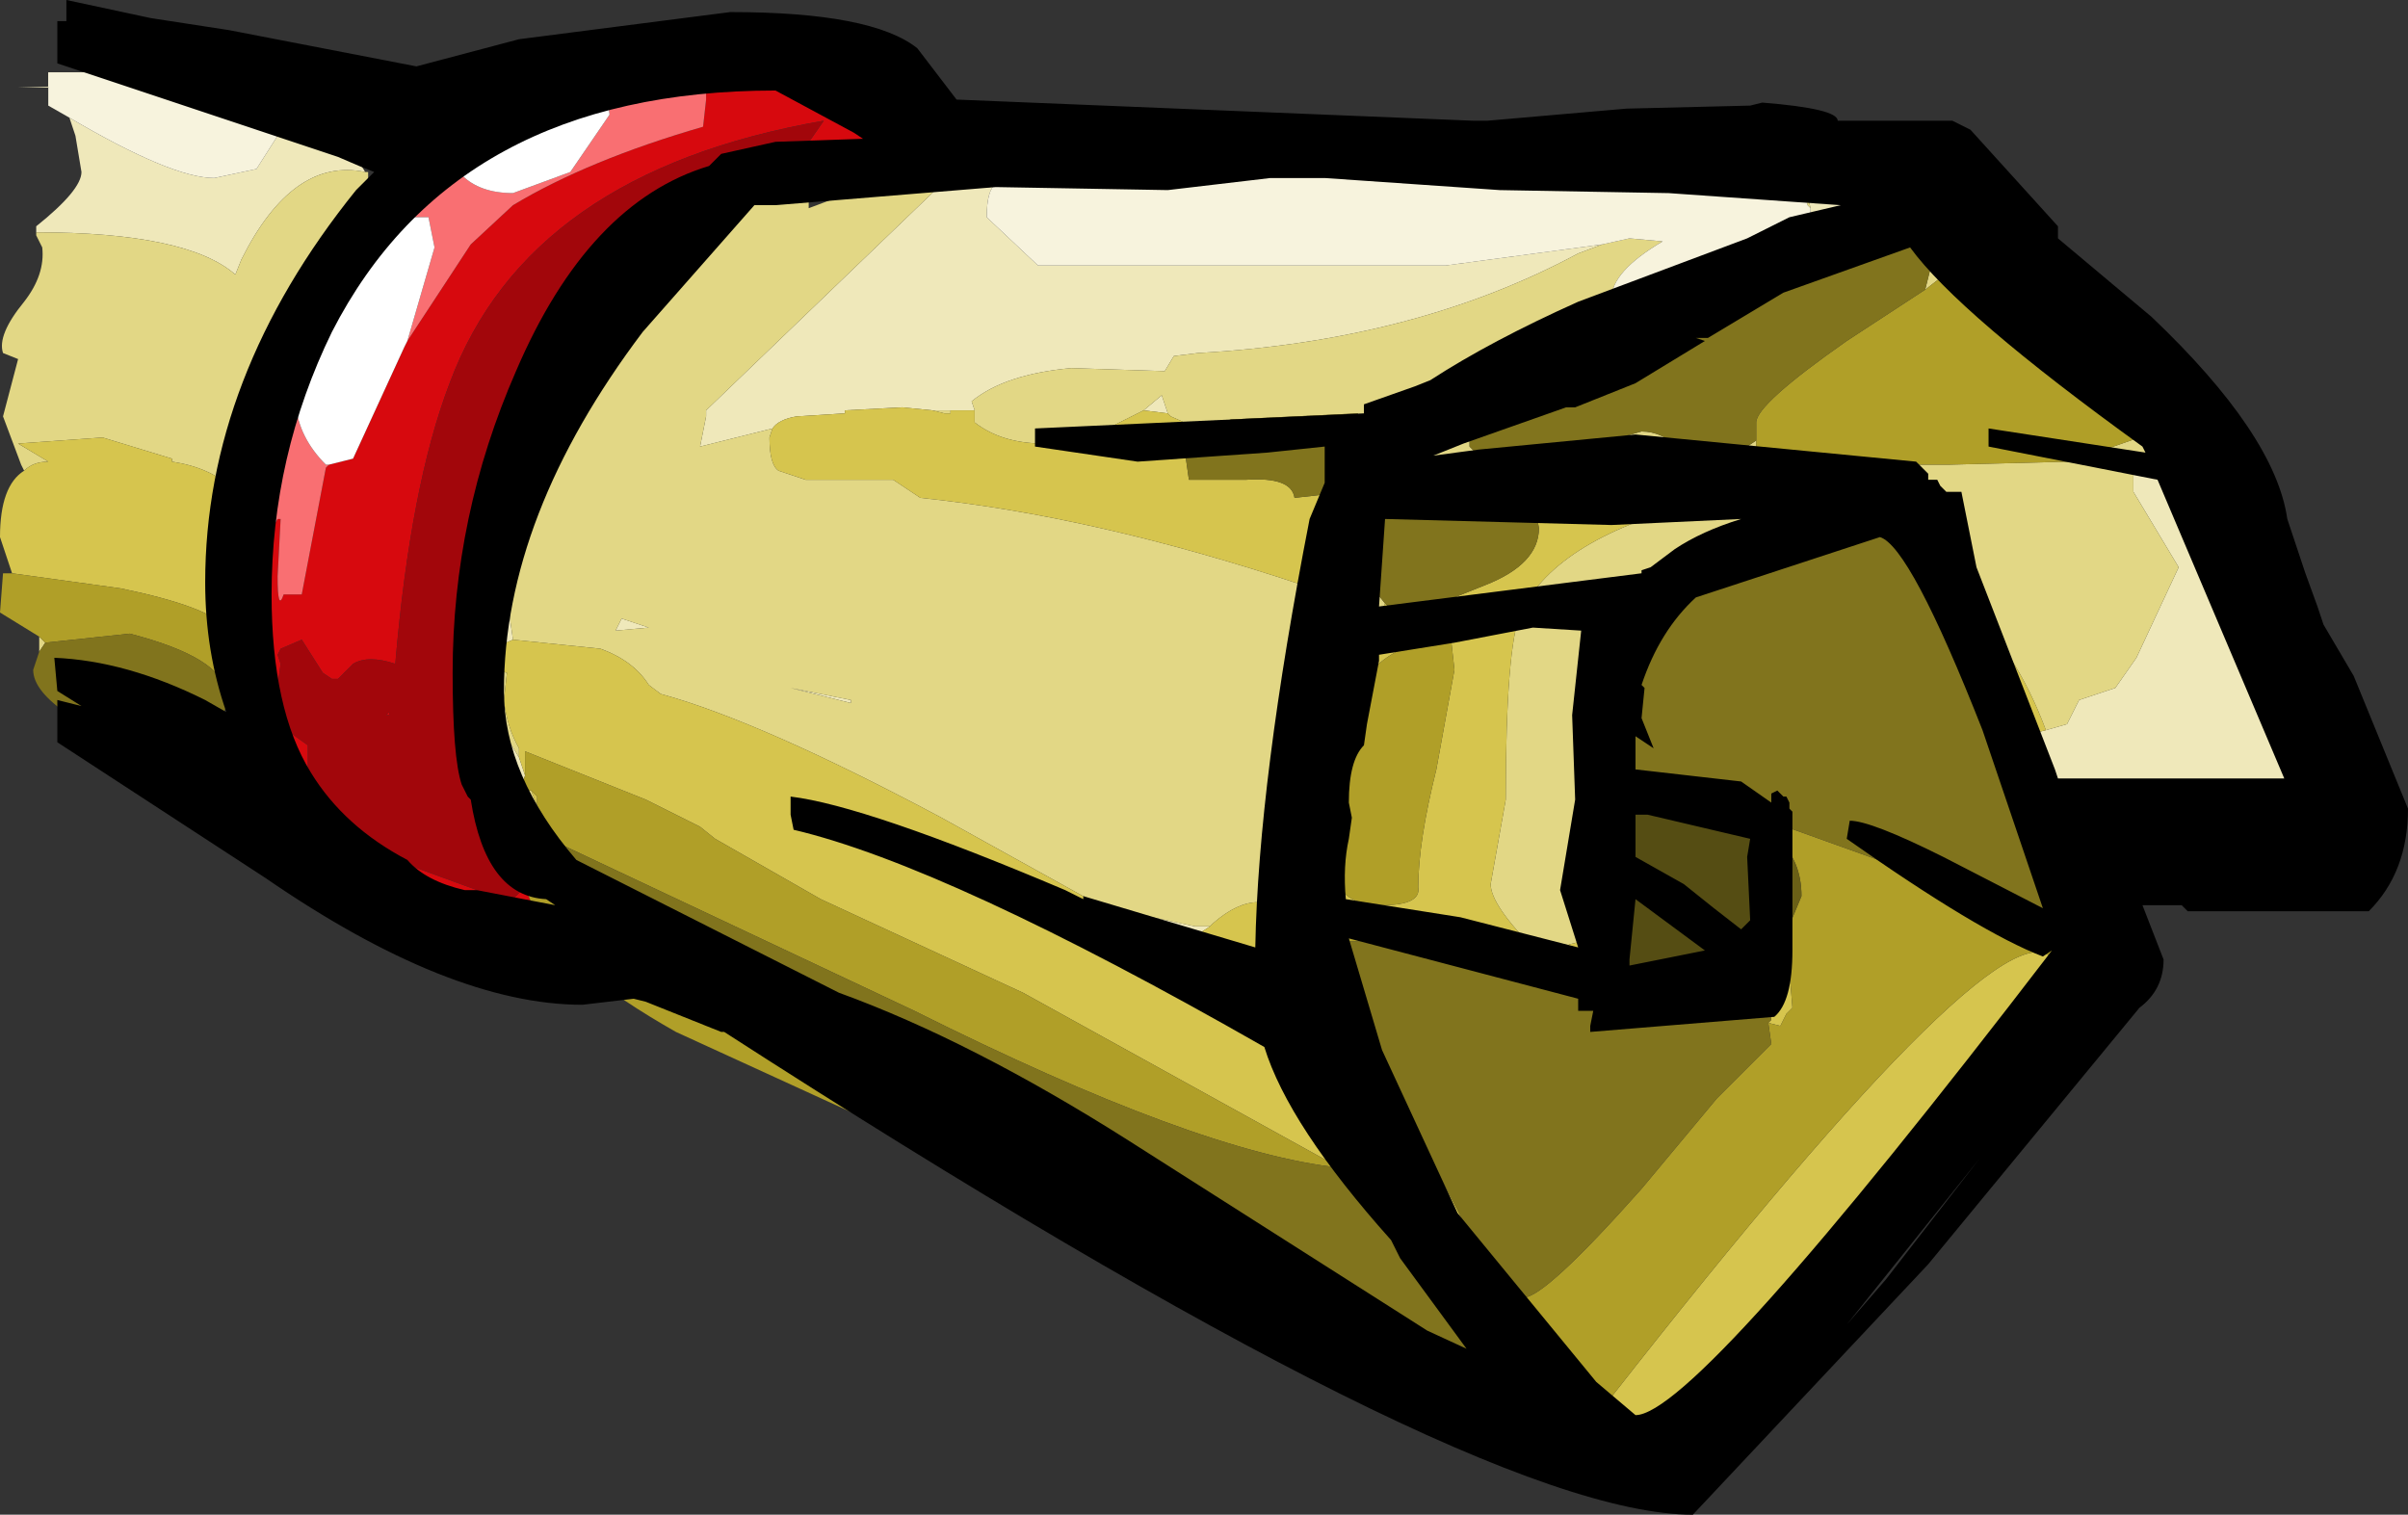 <?xml version="1.0" encoding="UTF-8" standalone="no"?>
<svg xmlns:ffdec="https://www.free-decompiler.com/flash" xmlns:xlink="http://www.w3.org/1999/xlink" ffdec:objectType="frame" height="25.1px" width="39.9px" xmlns="http://www.w3.org/2000/svg">
  <rect width="100%" height="100%" fill="#333333" stroke="none"/>
  <g transform="matrix(1.0, 0.0, 0.0, 1.0, 1.6, -2.15)">
    <use ffdec:characterId="307" height="25.1" transform="matrix(1.0, 0.0, 0.0, 1.0, -1.6, 2.15)" width="39.9" xlink:href="#shape0"/>
  </g>
  <defs>
    <g id="shape0" transform="matrix(1.0, 0.0, 0.0, 1.0, 1.6, -2.15)">
      <path d="M33.85 9.4 L34.0 9.25 Q33.85 8.6 32.35 7.55 L32.0 7.35 30.95 6.6 30.7 6.05 Q32.7 6.95 35.15 10.05 L35.15 10.1 Q36.55 10.95 36.9 14.45 L36.7 15.0 36.4 15.15 36.6 15.6 36.3 15.9 34.9 15.35 34.85 15.35 33.7 15.4 33.0 15.35 32.75 15.4 32.6 15.4 32.55 15.1 32.2 14.95 32.1 14.3 32.3 14.25 32.65 14.15 32.85 13.75 33.45 13.55 33.8 13.05 34.5 11.55 33.75 10.3 33.75 9.9 33.85 9.8 34.05 9.8 33.85 9.4 M28.0 6.45 L28.4 5.8 28.4 5.7 28.4 5.65 28.4 5.6 28.3 5.15 28.05 5.15 29.0 5.15 29.55 5.7 30.3 5.9 29.8 5.95 Q29.15 5.95 28.0 6.45 M23.75 4.85 L22.85 4.85 22.8 5.0 16.45 5.05 16.9 4.75 Q17.75 4.6 23.05 4.75 L23.75 4.85 M15.15 5.1 L14.9 5.2 Q14.75 5.3 14.75 5.75 L15.6 6.55 22.35 6.55 24.95 6.2 24.55 6.35 Q21.85 7.8 18.25 8.0 L17.85 8.05 17.7 8.3 16.15 8.25 Q15.05 8.35 14.5 8.8 L14.55 8.95 14.2 8.95 14.15 8.95 13.85 8.95 13.35 8.9 12.4 8.95 12.4 9.0 11.6 9.05 Q11.3 9.1 11.2 9.25 L10.0 9.55 10.1 9.05 10.1 8.95 13.95 5.25 14.8 5.25 14.8 5.1 15.15 5.1 M17.35 8.95 L17.65 8.7 17.75 9.0 17.35 8.95 M20.9 9.15 L24.5 7.95 24.9 8.0 22.75 9.2 22.75 9.4 Q22.1 9.6 21.6 9.95 20.25 10.9 21.0 12.25 L20.85 13.3 20.65 14.15 Q20.15 14.15 20.15 15.65 L20.2 15.7 19.75 17.05 19.8 17.2 19.25 17.1 Q19.35 15.7 20.0 13.6 L20.55 11.8 20.65 11.65 20.75 10.5 20.75 10.3 20.9 10.3 21.0 9.65 20.9 9.15 M24.4 8.2 L23.85 8.25 24.25 8.3 24.4 8.2 M27.55 24.75 L28.6 23.6 Q30.4 21.85 30.65 21.05 L30.9 20.65 31.15 20.4 Q32.5 19.3 32.5 18.7 L32.5 18.6 32.5 18.5 32.5 18.3 32.55 18.15 32.55 18.5 Q32.55 19.5 30.0 22.4 L27.55 24.75 M23.5 24.8 Q24.25 25.55 25.15 25.65 24.5 25.6 23.35 25.05 L23.5 24.8 M2.25 13.15 L2.4 13.3 2.5 13.55 2.15 13.65 2.15 13.45 2.25 13.15 M-1.0 6.0 L-1.0 5.9 Q-0.25 5.3 -0.25 5.0 L-0.35 4.4 -0.45 4.1 Q1.25 5.1 1.95 5.1 L2.65 4.95 3.0 4.4 Q2.3 3.55 1.25 3.35 L-0.8 3.35 -0.8 3.6 -0.9 3.6 -1.3 3.6 2.1 3.5 Q4.1 4.35 4.45 5.0 3.25 4.75 2.4 6.45 L2.3 6.7 Q1.5 6.0 -1.0 6.0 M4.5 5.1 L4.5 5.25 4.3 5.65 4.2 5.8 4.5 5.1 M4.15 5.9 L4.1 6.05 4.05 6.05 4.15 5.9 M7.2 15.65 Q6.5 14.55 6.5 13.0 6.5 10.7 8.1 8.5 L9.3 7.2 8.55 8.05 Q6.85 10.25 6.85 12.4 L6.9 12.75 6.55 12.9 6.6 13.1 6.55 13.5 Q6.55 14.0 7.0 14.7 L7.1 15.0 7.05 15.15 7.15 15.25 7.15 15.45 7.2 15.65 M18.15 17.7 L17.5 17.35 18.2 17.5 18.45 17.5 18.15 17.7 M8.6 12.6 L8.7 12.4 9.15 12.55 8.6 12.6 M11.5 13.55 L12.5 13.75 12.5 13.8 11.5 13.55" fill="#efe8ba" fill-rule="evenodd" stroke="none"/>
      <path d="M7.25 17.3 L6.85 17.35 Q5.35 17.35 4.25 16.15 L6.85 17.1 7.1 16.85 7.2 17.1 7.15 17.1 7.15 17.15 7.2 17.2 7.25 17.3 M3.5 15.1 L3.4 14.95 3.15 14.25 3.5 14.5 3.5 15.1 M3.05 13.95 L2.5 12.45 Q2.5 11.85 2.8 10.8 2.8 11.1 3.0 10.75 L3.05 10.75 3.0 11.7 Q3.0 12.3 3.1 12.0 L3.4 12.0 3.8 9.9 3.85 9.85 4.25 9.75 5.1 7.9 5.15 7.8 6.2 6.2 6.9 5.55 Q8.15 4.8 10.05 4.25 L10.1 3.8 10.1 3.55 12.25 3.55 13.0 3.9 13.25 4.25 Q12.8 4.8 12.15 4.8 L11.6 4.8 12.05 4.15 Q7.15 5.0 5.85 8.5 5.2 10.2 4.95 13.15 4.5 13.0 4.25 13.15 L4.0 13.4 3.9 13.4 3.75 13.3 3.4 12.75 3.05 12.9 3.0 13.0 3.05 13.15 3.0 13.5 3.05 13.95 M4.85 5.75 Q5.4 5.0 6.0 4.7 L6.05 4.95 5.25 5.75 4.85 5.75 M9.3 3.6 L9.5 3.55 9.95 3.55 9.9 3.55 9.3 3.6 M8.7 6.3 Q8.05 7.05 7.55 8.05 6.35 10.45 6.25 13.0 L6.25 12.15 Q6.25 8.3 8.7 6.3 M6.3 13.8 L6.75 15.75 6.35 14.3 6.3 13.8 M6.9 16.1 L7.2 16.35 7.1 16.65 6.9 16.1 M4.8 14.0 L4.85 13.95 4.85 14.0 4.8 14.0" fill="#d7090e" fill-rule="evenodd" stroke="none"/>
      <path d="M4.25 16.15 L3.4 15.65 3.5 15.1 3.5 14.5 3.15 14.25 3.1 14.2 3.05 13.95 3.0 13.5 3.05 13.15 3.0 13.0 3.05 12.9 3.4 12.75 3.75 13.3 3.9 13.4 4.0 13.4 4.25 13.15 Q4.5 13.0 4.95 13.15 5.2 10.2 5.85 8.5 7.15 5.0 12.05 4.15 L11.6 4.8 11.5 4.8 Q9.8 5.35 8.7 6.3 6.25 8.3 6.25 12.15 L6.25 13.0 6.3 13.8 6.35 14.3 6.75 15.75 6.9 16.1 7.1 16.65 7.1 16.7 7.1 16.85 6.85 17.1 4.25 16.15 M4.8 14.0 L4.85 14.0 4.85 13.95 4.8 14.0" fill="#a2060b" fill-rule="evenodd" stroke="none"/>
      <path d="M2.8 10.8 L2.75 10.55 Q2.75 9.9 3.3 8.85 3.35 9.4 3.8 9.85 L3.85 9.85 3.8 9.9 3.4 12.0 3.1 12.0 Q3.0 12.3 3.0 11.7 L3.05 10.75 3.0 10.75 Q2.8 11.1 2.8 10.8 M8.45 3.65 L9.3 3.6 9.9 3.55 9.95 3.55 10.0 3.45 10.1 3.55 10.1 3.8 10.05 4.25 Q8.15 4.8 6.9 5.55 L6.2 6.2 5.15 7.8 5.6 6.25 5.5 5.75 5.25 5.75 6.05 4.95 6.05 5.05 Q6.35 5.35 6.9 5.35 L7.85 5.0 8.5 4.05 8.45 3.65" fill="#f96f72" fill-rule="evenodd" stroke="none"/>
      <path d="M33.85 9.4 L34.05 9.8 33.85 9.8 33.75 9.9 33.75 10.3 34.5 11.55 33.8 13.05 33.45 13.55 32.85 13.75 32.65 14.15 32.3 14.25 Q31.8 12.9 30.9 12.1 L30.65 11.55 29.9 11.05 29.3 10.9 28.85 10.9 27.5 10.55 26.35 11.75 25.1 12.95 25.1 14.1 25.1 14.15 25.1 14.45 25.1 14.65 Q25.1 17.35 24.6 17.75 L24.4 17.8 24.15 18.0 24.0 18.05 23.85 17.9 Q23.1 17.15 23.1 16.8 L23.35 15.4 Q23.35 12.85 23.6 12.3 24.2 11.05 26.65 10.45 L24.5 10.3 23.8 10.35 23.8 10.25 22.3 10.45 Q21.0 10.35 21.0 11.4 L21.05 11.55 21.05 11.8 21.15 11.9 21.35 12.15 20.85 13.3 21.0 12.25 Q20.25 10.9 21.6 9.95 22.1 9.6 22.75 9.4 L22.75 9.55 23.0 9.8 23.5 9.85 24.55 9.6 25.6 9.3 Q25.95 9.3 26.25 9.6 L26.9 9.85 27.5 9.45 27.5 9.75 27.7 9.8 28.2 9.85 29.05 9.85 30.7 9.85 32.7 9.8 33.85 9.4 M30.7 6.05 L30.95 6.6 32.0 7.35 30.75 6.6 30.3 6.95 30.4 6.55 Q30.4 6.0 29.8 5.95 L30.3 5.9 30.7 6.05 M24.95 6.2 L25.4 6.1 25.95 6.15 Q25.1 6.65 25.1 7.1 25.1 7.55 25.3 7.65 L25.4 7.7 25.45 7.7 24.9 8.0 24.5 7.95 20.9 9.15 20.9 9.0 18.8 9.1 18.4 9.25 18.25 9.25 17.8 9.05 17.75 9.0 17.65 8.7 17.35 8.95 16.75 9.25 15.7 9.5 Q15.0 9.5 14.55 9.15 L14.55 8.95 14.5 8.8 Q15.05 8.35 16.15 8.25 L17.7 8.3 17.85 8.05 18.25 8.0 Q21.85 7.8 24.55 6.35 L24.95 6.2 M28.4 5.6 L28.35 5.55 28.3 5.35 28.05 5.15 28.3 5.15 28.4 5.6 M20.55 11.8 L20.0 13.6 Q19.35 15.7 19.25 17.1 18.9 17.1 18.5 17.45 L18.45 17.5 18.2 17.5 17.5 17.35 18.15 17.7 17.8 17.75 17.7 17.75 14.0 15.7 Q11.0 14.1 9.35 13.65 L9.15 13.5 Q8.9 13.1 8.35 12.9 L6.9 12.75 6.85 12.4 Q6.85 10.25 8.55 8.05 L9.3 7.2 9.45 7.1 9.5 7.05 9.55 6.95 Q9.75 6.7 10.0 6.55 L10.0 6.4 Q10.0 5.85 10.65 5.55 L11.25 5.4 11.25 5.15 11.6 5.15 11.8 5.25 11.8 5.6 12.2 5.45 14.0 5.15 13.95 5.25 10.1 8.95 10.1 9.05 10.0 9.55 11.2 9.25 11.15 9.4 Q11.15 9.85 11.3 9.95 L11.75 10.1 13.2 10.1 13.65 10.4 Q16.55 10.7 20.0 11.85 L20.55 11.8 M19.8 17.2 L19.75 17.05 20.2 15.7 20.15 15.65 Q20.15 14.15 20.65 14.15 L20.6 14.35 20.5 15.45 20.4 17.0 20.75 18.05 20.75 18.3 20.75 19.0 20.95 19.05 21.0 19.15 21.7 20.6 22.0 21.4 22.9 23.15 22.55 22.85 22.5 22.8 22.5 22.75 22.25 22.35 20.9 21.0 20.4 20.5 20.6 19.9 20.15 19.35 20.35 18.55 Q20.6 17.4 19.8 17.2 M23.55 24.15 L25.1 25.55 25.15 25.65 Q24.25 25.55 23.5 24.8 L23.55 24.2 23.55 24.15 M3.3 7.75 L2.3 9.85 2.25 10.25 Q1.9 9.9 1.25 9.8 L1.25 9.75 0.1 9.4 -1.3 9.5 -0.8 9.8 Q-1.05 9.8 -1.2 9.95 L-1.25 9.85 -1.55 9.05 -1.3 8.1 -1.55 8.0 Q-1.65 7.7 -1.2 7.15 -0.85 6.7 -0.9 6.25 L-1.0 6.05 -1.0 6.0 Q1.5 6.0 2.3 6.7 L2.4 6.45 Q3.25 4.75 4.45 5.0 L4.5 5.0 4.5 5.1 4.2 5.8 4.15 5.9 4.05 6.05 Q3.45 6.55 3.3 7.75 M2.15 11.8 L2.15 11.95 2.1 11.85 2.15 11.8 M-0.95 12.95 L-0.95 12.7 -0.85 12.8 -0.95 12.95 M7.35 16.15 L7.3 16.0 7.2 15.65 7.15 15.45 7.15 15.25 7.2 15.25 7.3 15.5 7.45 15.75 7.3 16.0 7.4 16.1 7.35 16.15 M13.85 8.95 L14.15 8.95 14.15 9.0 14.05 9.0 13.85 8.95 M8.6 12.6 L9.15 12.55 8.7 12.4 8.6 12.6 M6.6 13.1 L6.65 13.25 6.8 13.3 6.75 13.75 Q6.8 14.2 7.0 14.55 L7.0 14.7 Q6.55 14.0 6.55 13.5 L6.6 13.1 M11.5 13.55 L12.5 13.8 12.5 13.75 11.5 13.55" fill="#e2d785" fill-rule="evenodd" stroke="none"/>
      <path d="M32.3 14.25 L32.1 14.3 32.2 14.95 32.55 15.1 32.6 15.4 32.75 17.55 32.55 18.15 32.5 18.3 32.5 18.5 32.5 18.6 31.15 20.4 30.9 20.65 30.65 21.05 30.65 20.95 26.35 25.5 28.6 23.6 27.55 24.75 26.1 25.75 25.85 26.0 25.35 25.9 25.15 25.8 25.15 25.65 25.1 25.55 23.55 24.15 22.9 23.15 22.0 21.4 21.7 20.6 21.8 20.75 21.85 20.85 22.65 22.4 22.75 22.6 22.8 22.7 22.9 22.8 23.3 23.35 Q24.25 24.8 25.1 25.3 31.75 16.8 32.45 18.1 L32.35 17.6 32.5 17.35 32.5 16.25 31.65 14.1 31.05 12.5 30.9 12.1 Q31.8 12.9 32.3 14.25 M14.55 8.95 L14.55 9.15 Q15.0 9.5 15.7 9.5 L16.75 9.25 17.35 8.95 17.75 9.0 17.8 9.05 18.25 9.25 18.4 9.25 Q18.05 9.45 18.05 9.75 L18.1 10.1 19.05 10.1 Q19.8 10.05 19.85 10.4 L20.75 10.3 20.75 10.5 20.65 11.65 20.55 11.8 20.0 11.85 Q16.55 10.7 13.65 10.4 L13.2 10.1 11.75 10.1 11.3 9.95 Q11.15 9.85 11.15 9.4 L11.2 9.25 Q11.3 9.1 11.6 9.05 L12.4 9.0 12.4 8.95 13.35 8.9 13.85 8.95 14.05 9.0 14.15 9.0 14.15 8.95 14.2 8.95 14.55 8.95 M19.25 17.1 L19.8 17.2 Q20.6 17.4 20.35 18.55 L20.15 19.35 20.6 19.9 20.4 20.5 20.9 21.0 22.25 22.35 22.5 22.75 22.5 22.8 Q21.85 21.5 21.1 21.5 L20.6 21.5 15.35 18.6 12.0 17.05 11.65 16.85 10.25 16.05 10.0 15.85 9.1 15.4 7.1 14.6 7.1 15.0 7.0 14.7 7.0 14.55 Q6.8 14.2 6.75 13.75 L6.8 13.3 6.65 13.25 6.6 13.1 6.55 12.9 6.9 12.75 8.35 12.9 Q8.9 13.1 9.15 13.5 L9.35 13.65 Q11.0 14.1 14.0 15.7 L17.7 17.75 17.8 17.75 18.15 17.7 18.45 17.5 18.5 17.45 Q18.9 17.1 19.25 17.1 M20.65 14.15 L20.85 13.3 21.35 12.15 Q21.55 12.35 21.85 12.35 L22.5 12.05 23.0 11.85 Q23.9 11.5 23.9 10.9 L23.8 10.35 24.5 10.3 26.65 10.45 Q24.2 11.05 23.6 12.3 23.35 12.85 23.35 15.4 L23.1 16.8 Q23.1 17.15 23.85 17.9 L23.0 17.8 22.2 17.6 20.75 17.5 20.75 17.75 20.75 18.05 20.4 17.0 20.5 15.45 20.5 15.95 20.5 16.6 Q20.6 17.15 21.3 17.15 21.95 17.15 21.9 16.85 21.9 16.1 22.2 14.9 L22.5 13.25 22.45 12.8 22.35 12.75 Q21.05 12.8 20.65 14.15 M24.15 18.0 L24.4 17.8 24.6 17.75 Q25.1 17.35 25.1 14.65 L25.15 14.85 25.9 15.15 Q25.3 15.35 25.15 16.45 L25.1 17.05 25.1 17.15 25.1 17.3 25.1 17.65 25.15 18.1 25.2 18.15 25.3 18.25 24.25 18.0 24.15 18.0 M25.1 14.45 L25.1 14.15 25.15 14.15 25.1 14.45 M25.1 14.1 L25.1 12.95 26.35 11.75 27.5 10.55 28.85 10.9 Q27.1 11.0 26.3 11.95 25.1 12.75 25.1 14.1 M27.85 15.8 L27.85 15.9 27.8 15.8 27.85 15.8 M28.0 17.6 L28.1 18.85 28.0 18.95 27.9 19.15 27.7 19.1 27.75 19.05 27.65 18.5 Q27.65 18.35 27.05 18.35 L26.7 18.35 Q27.5 18.3 27.8 17.75 L28.0 17.6 M2.25 10.25 L2.5 11.0 Q2.5 11.65 2.3 11.75 L2.15 11.8 2.1 11.85 2.15 11.95 2.25 12.65 2.25 13.15 2.15 13.45 2.15 12.55 Q1.85 12.2 0.4 11.9 L-1.4 11.65 -1.6 11.05 Q-1.6 10.2 -1.2 9.95 -1.05 9.8 -0.8 9.8 L-1.3 9.5 0.1 9.4 1.25 9.75 1.25 9.8 Q1.9 9.9 2.25 10.25 M7.2 15.25 L7.3 15.35 7.3 15.5 7.2 15.25" fill="#d6c54e" fill-rule="evenodd" stroke="none"/>
      <path d="M32.0 7.35 L32.35 7.55 Q33.85 8.6 34.0 9.25 L33.85 9.4 32.7 9.8 30.7 9.85 29.05 9.85 28.2 9.85 27.7 9.8 27.5 9.75 27.5 9.45 27.5 9.15 Q27.5 8.85 29.0 7.8 L30.3 6.95 30.75 6.6 32.0 7.35 M28.85 10.9 L29.3 10.9 29.9 11.05 Q28.95 10.75 27.4 11.35 L26.3 11.95 Q27.1 11.0 28.85 10.9 M27.85 15.9 L27.85 15.8 29.8 16.5 31.9 17.65 32.35 17.6 32.45 18.1 Q31.75 16.8 25.1 25.3 24.25 24.8 23.3 23.35 L23.65 23.65 Q24.0 23.65 25.6 21.85 L26.85 20.35 27.75 19.45 27.7 19.1 27.9 19.15 28.0 18.95 28.1 18.85 28.0 17.6 28.25 17.0 Q28.25 16.4 27.85 16.05 L27.85 15.9 M20.65 14.15 Q21.05 12.8 22.35 12.75 L22.45 12.8 22.5 13.25 22.2 14.9 Q21.9 16.1 21.9 16.85 21.95 17.15 21.3 17.15 20.6 17.15 20.5 16.6 L20.5 15.95 20.5 15.45 20.6 14.35 20.65 14.15 M20.75 17.75 L20.75 17.5 22.2 17.6 23.0 17.8 21.7 17.75 21.25 17.75 20.75 17.75 M20.75 18.3 L21.0 19.1 21.0 19.15 20.95 19.05 20.75 19.0 20.75 18.3 M22.9 23.15 L23.55 24.15 23.55 24.2 23.5 24.8 23.35 25.05 Q23.05 25.5 22.25 25.5 21.7 25.5 18.3 23.6 14.4 21.4 13.75 21.15 L9.6 19.25 Q7.75 18.2 7.25 17.3 L7.2 17.2 7.2 17.1 7.1 16.85 7.1 16.7 7.1 16.65 7.2 16.35 7.35 16.15 7.4 16.1 7.3 16.0 7.45 15.75 7.3 15.5 7.3 15.35 7.2 15.25 7.15 15.25 7.05 15.15 7.1 15.0 7.1 14.6 9.1 15.4 10.0 15.85 10.25 16.05 11.65 16.85 12.0 17.05 15.35 18.6 20.6 21.5 Q18.25 21.25 13.55 18.9 L7.5 16.05 7.5 16.75 Q21.9 24.85 22.4 24.85 L23.05 24.75 23.1 24.25 22.55 22.85 22.9 23.15 M28.6 23.6 L26.35 25.5 30.65 20.95 30.65 21.05 Q30.4 21.85 28.6 23.6 M31.15 20.4 L32.5 18.6 32.5 18.7 Q32.5 19.3 31.15 20.4 M-0.95 12.7 L-1.6 12.3 -1.55 11.65 -1.4 11.65 0.4 11.9 Q1.85 12.2 2.15 12.55 L2.15 13.45 2.15 13.65 Q2.1 13.05 0.55 12.65 L-0.85 12.8 -0.95 12.7 M31.65 14.1 L31.5 13.75 31.05 12.5 31.65 14.1" fill="#b09f28" fill-rule="evenodd" stroke="none"/>
      <path d="M25.45 7.7 L25.4 7.7 25.3 7.65 Q25.1 7.55 25.1 7.1 25.1 6.65 25.95 6.15 L25.4 6.1 24.95 6.2 22.35 6.55 15.6 6.55 14.75 5.75 Q14.75 5.3 14.9 5.2 L15.15 5.1 15.35 5.05 16.45 5.05 22.8 5.0 22.85 4.85 23.75 4.85 26.15 4.5 Q27.05 4.4 28.05 5.15 L28.3 5.35 28.35 5.55 28.4 5.6 28.4 5.65 28.4 5.7 28.4 5.8 28.0 6.45 26.6 7.05 25.45 7.7 M-0.45 4.1 L-0.8 3.9 -0.8 3.6 -0.8 3.35 1.25 3.35 Q2.3 3.55 3.0 4.4 L2.65 4.95 1.95 5.1 Q1.25 5.1 -0.45 4.1" fill="#f7f3dd" fill-rule="evenodd" stroke="none"/>
      <path d="M3.3 8.85 L3.25 8.55 3.3 7.75 Q3.45 6.55 4.05 6.05 L4.1 6.05 Q4.4 5.8 4.85 5.75 L5.25 5.75 5.5 5.75 5.6 6.25 5.15 7.8 5.1 7.9 4.25 9.75 3.85 9.85 3.8 9.85 Q3.35 9.4 3.3 8.85 M6.0 4.7 L6.0 4.65 7.1 3.8 Q7.9 3.35 8.35 3.5 L8.45 3.6 8.45 3.65 8.5 4.05 7.85 5.0 6.9 5.35 Q6.35 5.35 6.05 5.05 L6.05 4.95 6.0 4.7" fill="#ffffff" fill-rule="evenodd" stroke="none"/>
      <path d="M30.3 6.95 L29.0 7.8 Q27.5 8.85 27.5 9.15 L27.5 9.45 26.9 9.85 26.25 9.6 Q25.95 9.3 25.6 9.3 L24.55 9.6 23.5 9.85 23.0 9.8 22.75 9.55 22.75 9.4 22.75 9.2 24.9 8.0 25.45 7.7 26.6 7.05 28.0 6.45 Q29.15 5.95 29.8 5.95 30.4 6.0 30.4 6.55 L30.3 6.95 M29.9 11.05 L30.65 11.55 30.9 12.1 31.05 12.5 31.5 13.75 31.65 14.1 32.5 16.25 32.5 17.35 32.35 17.6 31.9 17.65 29.8 16.5 27.85 15.8 27.8 15.8 27.85 15.9 27.85 16.05 27.8 16.0 Q27.4 15.45 26.55 15.3 25.35 15.1 25.15 16.45 25.3 15.35 25.9 15.15 L25.15 14.85 25.1 14.65 25.1 14.45 25.15 14.15 25.1 14.15 25.1 14.1 Q25.1 12.75 26.3 11.95 L27.4 11.35 Q28.95 10.75 29.9 11.05 M18.4 9.25 L18.8 9.1 20.9 9.0 20.9 9.15 21.0 9.65 20.9 10.3 20.75 10.3 19.85 10.4 Q19.8 10.05 19.05 10.1 L18.1 10.1 18.05 9.75 Q18.05 9.45 18.4 9.25 M21.35 12.15 L21.15 11.9 21.05 11.8 21.05 11.55 21.0 11.4 Q21.0 10.35 22.3 10.45 L23.8 10.25 23.8 10.35 23.9 10.9 Q23.9 11.5 23.0 11.85 L22.5 12.05 21.85 12.35 Q21.55 12.35 21.35 12.15 M23.85 17.9 L24.0 18.05 24.15 18.0 24.25 18.0 25.3 18.25 25.35 18.25 26.1 18.35 26.2 18.35 Q27.3 18.1 27.8 17.75 27.5 18.3 26.7 18.35 L27.05 18.35 Q27.65 18.35 27.65 18.5 L27.75 19.05 27.7 19.1 27.75 19.45 26.85 20.35 25.6 21.85 Q24.0 23.65 23.65 23.65 L23.3 23.35 22.9 22.8 22.8 22.7 22.75 22.6 22.65 22.4 21.85 20.85 21.8 20.75 21.7 20.6 21.0 19.15 21.0 19.1 20.75 18.3 20.75 18.05 20.75 17.75 21.25 17.75 21.7 17.75 23.0 17.8 23.85 17.9 M20.6 21.5 L21.1 21.5 Q21.85 21.5 22.5 22.8 L22.55 22.85 23.1 24.25 23.05 24.75 22.4 24.85 Q21.9 24.85 7.5 16.75 L7.5 16.05 13.55 18.9 Q18.25 21.25 20.6 21.5 M2.15 13.65 L2.15 13.75 Q2.15 14.1 1.75 14.35 L1.3 14.5 Q0.25 14.5 -0.45 14.0 -1.05 13.6 -1.05 13.25 L-0.95 12.95 -0.85 12.8 0.55 12.65 Q2.1 13.05 2.15 13.65" fill="#81741d" fill-rule="evenodd" stroke="none"/>
      <path d="M27.85 16.05 Q28.25 16.4 28.25 17.0 L28.0 17.6 27.8 17.75 Q27.3 18.1 26.2 18.35 L26.1 18.35 26.45 18.05 26.7 18.05 Q28.0 18.05 28.0 16.8 L27.8 16.0 27.85 16.05 M25.1 17.3 L25.15 17.55 25.1 17.65 25.1 17.3 M25.2 18.15 L25.35 18.25 25.3 18.25 25.2 18.15" fill="#6a6017" fill-rule="evenodd" stroke="none"/>
      <path d="M27.8 16.0 L28.0 16.8 Q28.0 18.05 26.7 18.05 L26.45 18.05 26.1 18.35 25.35 18.25 25.2 18.15 25.15 18.1 25.1 17.65 25.15 17.55 25.1 17.3 25.1 17.15 25.1 17.05 25.15 16.45 Q25.35 15.1 26.55 15.3 27.4 15.45 27.8 16.0" fill="#554d13" fill-rule="evenodd" stroke="none"/>
      <path d="M32.5 6.1 L34.05 7.4 Q36.1 9.35 36.3 10.75 L36.6 11.65 36.8 12.2 36.9 12.5 37.4 13.35 38.3 15.55 Q38.3 16.6 37.65 17.25 L34.65 17.25 34.55 17.15 33.9 17.15 34.25 18.05 Q34.25 18.55 33.85 18.85 L30.35 23.1 26.45 27.25 Q22.8 27.25 10.4 19.25 L10.35 19.25 9.1 18.75 8.9 18.7 8.05 18.8 Q5.85 18.8 2.8 16.7 L-0.65 14.45 -0.65 13.8 -0.65 13.75 -0.25 13.85 -0.65 13.6 -0.7 13.05 Q0.5 13.1 1.8 13.75 L2.15 13.95 Q1.8 12.95 1.8 11.8 1.8 8.4 4.3 5.3 L4.6 5.0 4.35 4.9 4.0 4.75 1.45 3.9 -0.65 3.2 -0.65 3.05 -0.65 2.5 -0.5 2.5 -0.5 2.15 0.9 2.45 2.2 2.65 5.3 3.25 7.0 2.8 10.5 2.35 Q12.85 2.35 13.6 2.95 L14.25 3.8 22.8 4.15 23.05 4.15 25.35 3.95 27.4 3.9 27.6 3.85 Q28.85 3.95 28.85 4.15 L30.75 4.15 31.05 4.3 32.5 5.9 32.5 6.1 M30.65 10.3 L30.9 10.3 31.15 11.55 32.45 14.9 32.5 15.05 36.25 15.05 34.15 10.1 31.35 9.55 31.35 9.25 33.95 9.65 33.9 9.55 Q30.85 7.35 30.05 6.25 L27.95 7.0 26.7 7.75 26.5 7.75 26.65 7.8 25.5 8.5 24.5 8.9 24.35 8.9 22.65 9.5 22.15 9.7 22.9 9.6 25.5 9.35 30.15 9.8 30.35 10.0 30.35 10.1 30.5 10.1 30.55 10.2 30.65 10.3 M28.9 5.55 L26.05 5.35 23.25 5.3 20.35 5.1 19.45 5.1 17.75 5.3 14.9 5.25 11.25 5.55 10.9 5.55 9.05 7.65 Q6.75 10.7 6.75 13.6 6.75 15.0 7.95 16.4 L12.3 18.6 Q14.5 19.4 17.1 21.05 L22.05 24.2 22.7 24.5 21.6 23.0 21.45 22.7 Q19.75 20.8 19.35 19.5 14.1 16.5 11.55 15.9 L11.5 15.65 11.5 15.35 Q12.75 15.5 16.05 16.9 L16.35 17.05 16.35 17.0 19.2 17.85 Q19.25 15.1 20.1 10.75 L20.35 10.15 20.35 9.55 19.4 9.65 17.25 9.8 15.55 9.55 15.55 9.25 21.0 9.0 21.0 8.85 21.85 8.55 22.1 8.45 Q23.1 7.8 24.55 7.15 L27.35 6.1 28.05 5.75 28.9 5.55 M21.25 12.2 L25.6 11.65 25.6 11.6 25.75 11.55 26.15 11.25 Q26.6 10.95 27.25 10.75 L25.1 10.85 21.35 10.75 21.25 12.2 M26.5 12.05 Q25.9 12.6 25.6 13.5 L25.65 13.55 25.6 14.05 25.8 14.55 25.5 14.35 25.5 14.9 27.25 15.1 27.75 15.45 27.75 15.3 27.85 15.25 27.95 15.35 28.0 15.35 28.05 15.45 28.05 15.55 28.1 15.6 28.1 15.65 28.1 16.55 28.1 17.5 28.1 17.9 Q28.1 18.75 27.8 19.0 L24.75 19.25 24.75 19.15 24.8 18.9 24.55 18.9 24.55 18.7 20.75 17.7 21.3 19.55 22.55 22.25 24.85 25.05 25.5 25.6 Q26.5 25.6 32.4 17.9 L32.25 18.0 Q31.2 17.6 29.0 16.05 L29.05 15.75 Q29.4 15.75 30.6 16.35 L32.25 17.2 31.25 14.25 Q30.05 11.2 29.55 11.05 L26.5 12.05 M27.4 16.05 L25.7 15.65 25.5 15.65 25.5 16.35 26.3 16.8 26.8 17.2 27.25 17.55 27.4 17.4 27.35 16.35 27.4 16.05 M25.4 18.05 L25.4 18.15 26.65 17.9 25.5 17.05 25.4 18.05 M23.8 12.55 L22.5 12.8 21.25 13.0 21.25 13.1 21.05 14.15 21.0 14.5 Q20.75 14.75 20.75 15.45 L20.8 15.7 20.75 16.05 Q20.65 16.5 20.7 17.05 L22.6 17.35 24.55 17.85 24.25 16.9 24.5 15.4 24.45 14.0 24.6 12.6 23.8 12.55 M29.65 23.35 L31.2 21.35 29.0 24.1 29.65 23.35 M10.35 4.7 L11.25 4.5 12.7 4.45 12.55 4.35 11.25 3.65 Q5.95 3.65 3.9 7.65 2.9 9.7 2.9 12.0 2.9 13.9 3.55 14.95 4.1 15.85 5.15 16.4 5.45 16.75 6.1 16.9 L6.3 16.9 7.6 17.15 7.45 17.05 Q6.45 17.0 6.2 15.4 L6.15 15.35 6.05 15.15 Q5.9 14.7 5.9 13.3 5.9 10.7 6.95 8.3 8.15 5.5 10.15 4.9 L10.35 4.7" fill="#000000" fill-rule="evenodd" stroke="none"/>
    </g>
  </defs>
</svg>
